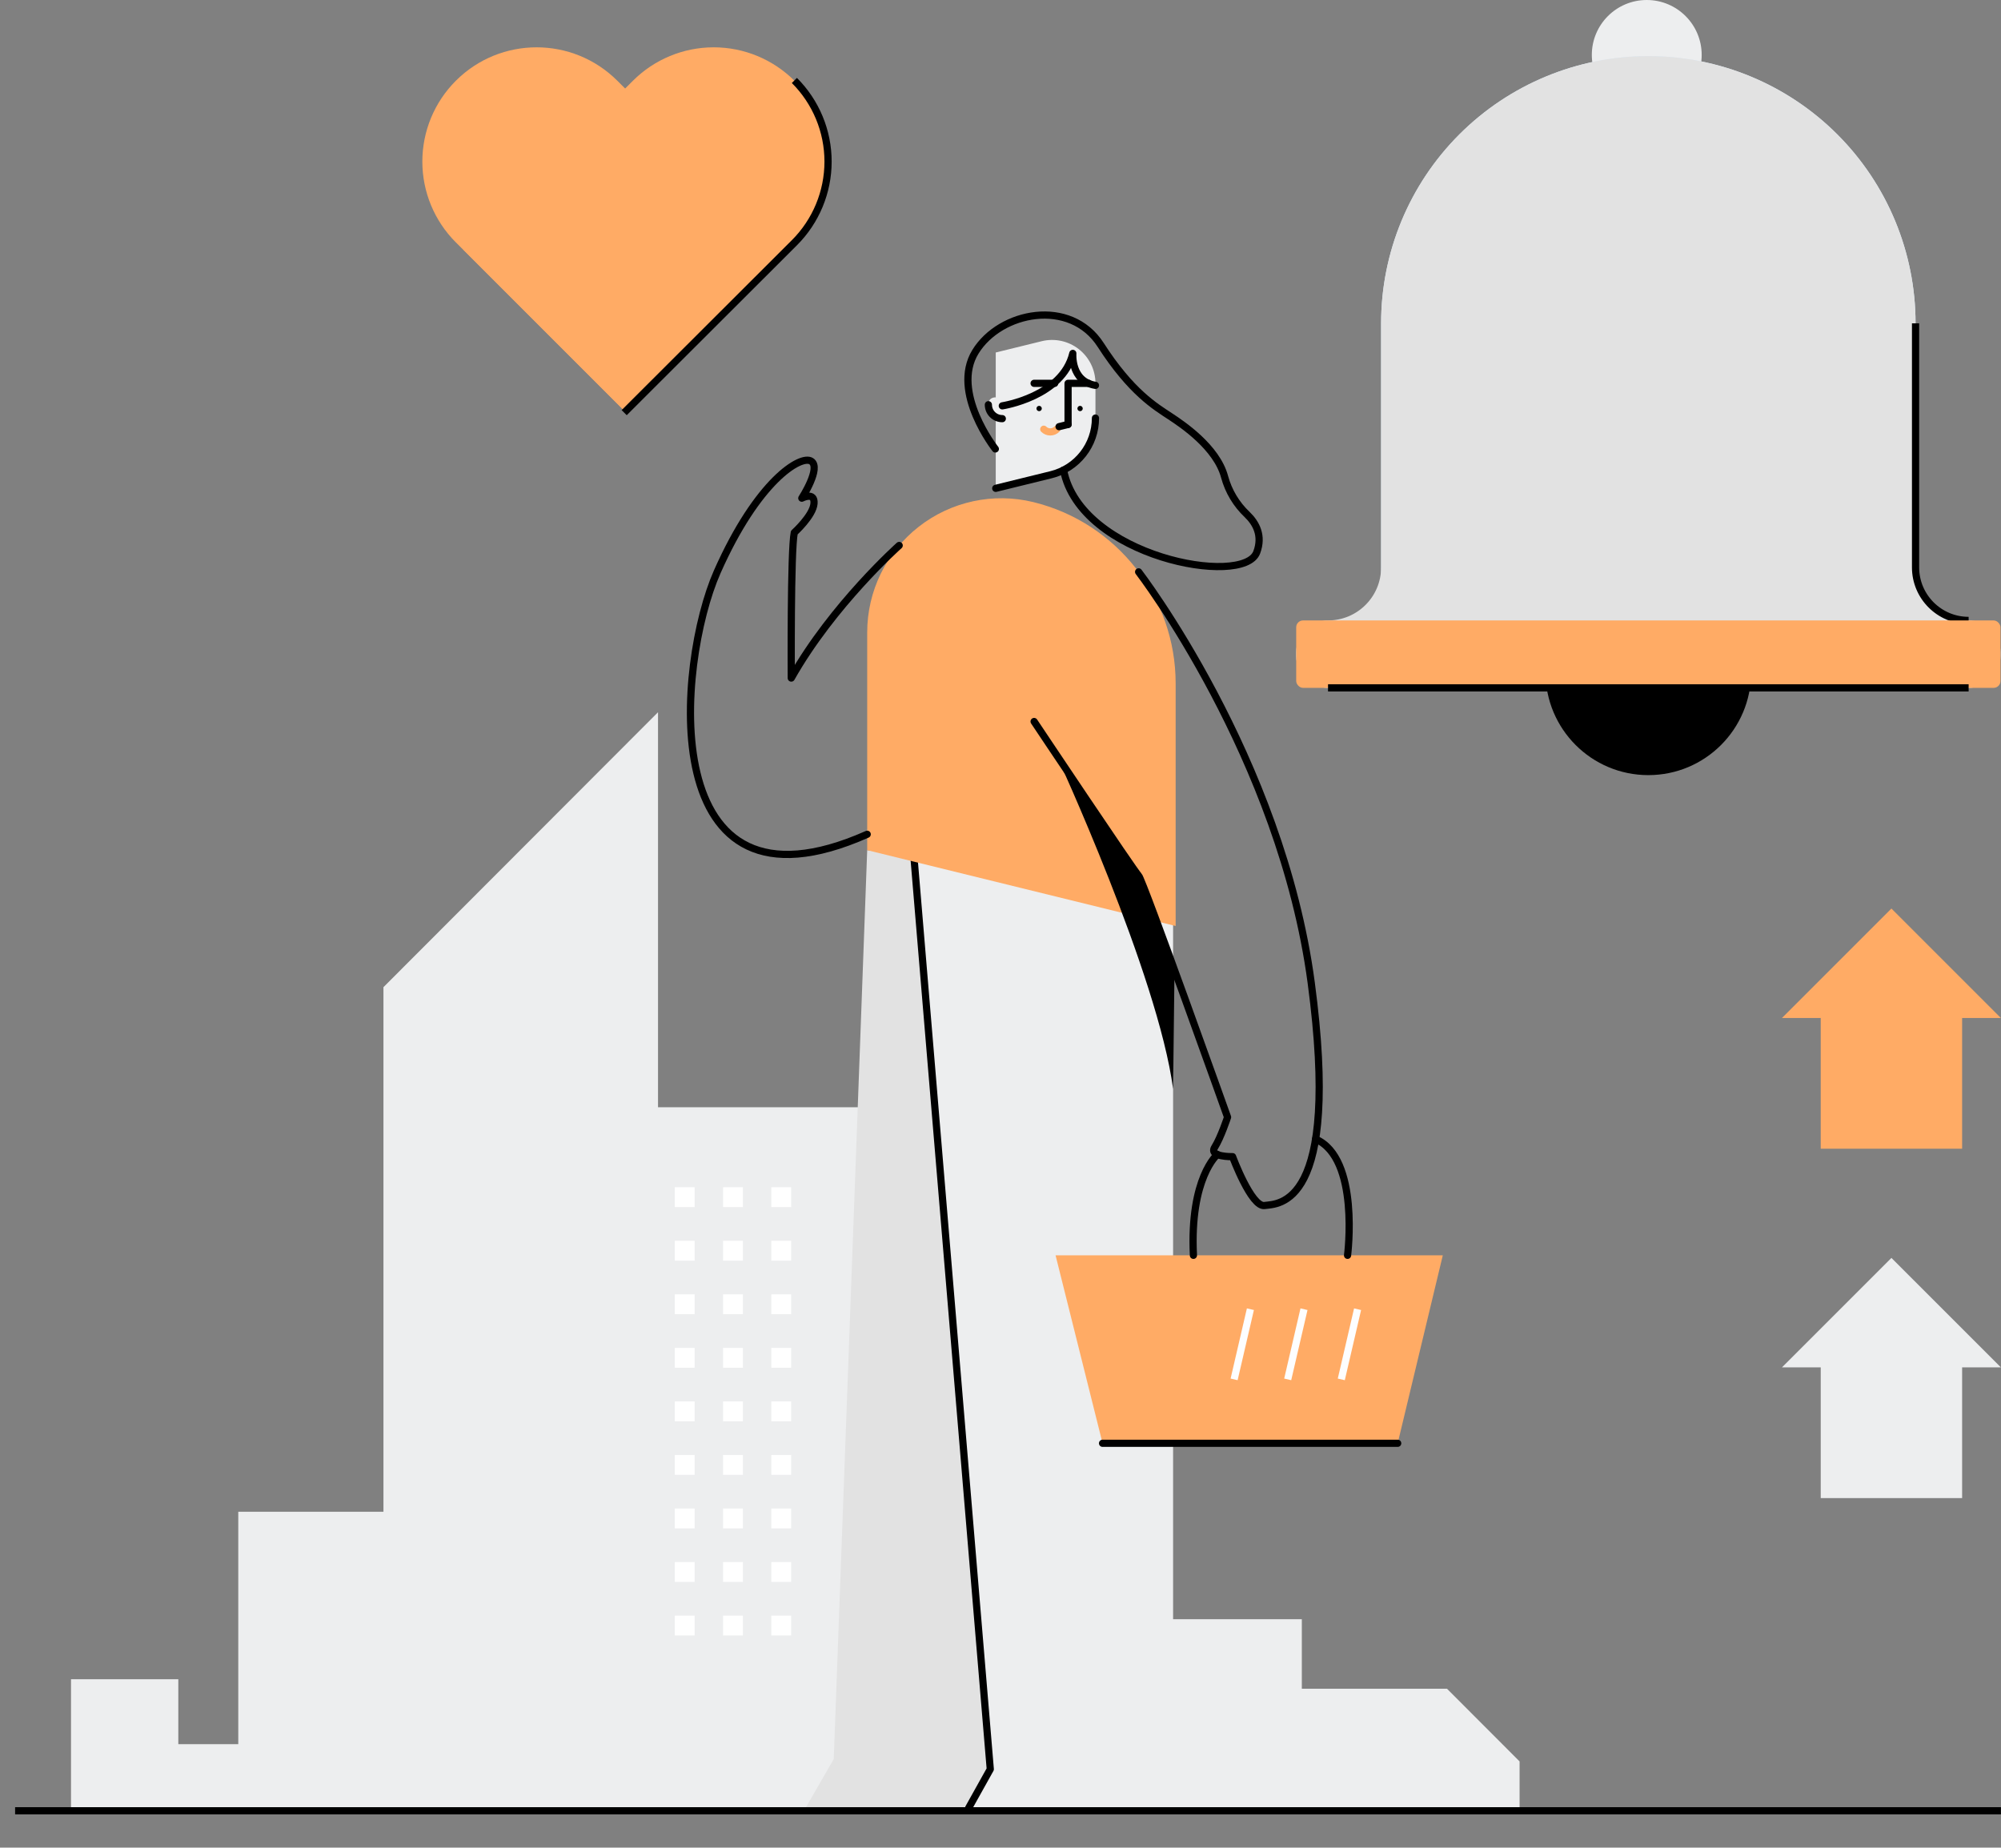 <svg width="3891" height="3593" viewBox="0 0 3891 3593" fill="none" xmlns="http://www.w3.org/2000/svg">
<rect x="0" y="0" width="3891" height="3593" fill="#808080" stroke="none"/>
<path d="M2813.74 3284.02H2531.44V3148.82H2243.01V2989.03L2028.22 2773.94H1702.97V2153.24H1279.53V1385.05L745.624 1919.71V2939.87H463.329V3391.77H346.731V3265.58H138.077V3517.95H2954.88V3425.37L2813.74 3284.02Z" fill="#EDEEEF"/>
<rect x="1312.17" y="2308.75" width="38.567" height="38.621" fill="white"/>
<rect x="1406.02" y="2308.75" width="38.567" height="38.621" fill="white"/>
<rect x="1499.86" y="2308.75" width="38.567" height="38.621" fill="white"/>
<rect x="1312.17" y="2412.88" width="38.567" height="38.621" fill="white"/>
<rect x="1406.02" y="2412.88" width="38.567" height="38.621" fill="white"/>
<rect x="1499.86" y="2412.88" width="38.567" height="38.621" fill="white"/>
<rect x="1312.17" y="2517.01" width="38.567" height="38.621" fill="white"/>
<rect x="1406.02" y="2517.01" width="38.567" height="38.621" fill="white"/>
<rect x="1499.86" y="2517.01" width="38.567" height="38.621" fill="white"/>
<rect x="1312.17" y="2621.14" width="38.567" height="38.621" fill="white"/>
<rect x="1406.02" y="2621.14" width="38.567" height="38.621" fill="white"/>
<rect x="1499.86" y="2621.14" width="38.567" height="38.621" fill="white"/>
<rect x="1312.17" y="2725.28" width="38.567" height="38.622" fill="white"/>
<rect x="1406.02" y="2725.28" width="38.567" height="38.622" fill="white"/>
<rect x="1499.86" y="2725.28" width="38.567" height="38.622" fill="white"/>
<rect x="1312.17" y="2829.41" width="38.567" height="38.621" fill="white"/>
<rect x="1406.02" y="2829.41" width="38.567" height="38.621" fill="white"/>
<rect x="1499.86" y="2829.41" width="38.567" height="38.621" fill="white"/>
<rect x="1312.17" y="2933.54" width="38.567" height="38.621" fill="white"/>
<rect x="1406.02" y="2933.54" width="38.567" height="38.621" fill="white"/>
<rect x="1499.86" y="2933.54" width="38.567" height="38.621" fill="white"/>
<rect x="1312.17" y="3037.67" width="38.567" height="38.622" fill="white"/>
<rect x="1406.02" y="3037.67" width="38.567" height="38.622" fill="white"/>
<rect x="1499.86" y="3037.67" width="38.567" height="38.622" fill="white"/>
<rect x="1312.17" y="3141.81" width="38.567" height="38.621" fill="white"/>
<rect x="1406.02" y="3141.81" width="38.567" height="38.621" fill="white"/>
<rect x="1499.86" y="3141.81" width="38.567" height="38.621" fill="white"/>
<path d="M3202.16 213.634C3261.15 213.634 3308.98 165.81 3308.98 106.817C3308.98 47.824 3261.15 0 3202.16 0C3143.17 0 3095.34 47.824 3095.34 106.817C3095.34 165.81 3143.17 213.634 3202.16 213.634Z" fill="#EDEEEF"/>
<path d="M3205.23 1507.35C3315.64 1507.35 3405.15 1417.84 3405.15 1307.42C3405.15 1197.01 3315.64 1107.5 3205.23 1107.5C3094.81 1107.5 3005.3 1197.01 3005.3 1307.42C3005.3 1417.84 3094.81 1507.35 3205.23 1507.35Z" fill="black"/>
<path d="M3205.23 109.132H3205.23C3343.04 109.132 3475.21 163.878 3572.66 261.327C3670.11 358.777 3724.86 490.946 3724.86 628.76V1206.53H2685.6V628.76C2685.6 490.946 2740.34 358.777 2837.79 261.327C2935.24 163.878 3067.41 109.132 3205.23 109.132Z" fill="#D7E8F7"/>
<path d="M3828.05 1206.53C3771.06 1206.53 3724.85 1160.33 3724.85 1103.33V628.76C3724.85 490.946 3670.11 358.777 3572.66 261.327C3475.21 163.878 3343.04 109.132 3205.23 109.132H3205.22C3067.41 109.132 2935.24 163.878 2837.79 261.328C2740.34 358.777 2685.6 490.946 2685.6 628.76V1103.33C2685.6 1160.33 2639.39 1206.53 2582.4 1206.53H2582.4C2548.21 1206.53 2520.5 1234.24 2520.5 1268.43V1275.75C2520.5 1309.94 2548.21 1337.65 2582.4 1337.65H3828.06C3862.24 1337.65 3889.95 1309.94 3889.95 1275.75V1268.43C3889.95 1252.01 3883.43 1236.27 3871.82 1224.66C3860.22 1213.05 3844.47 1206.53 3828.05 1206.53Z" fill="#E2E2E2"/>
<path d="M3828.05 1206.53C3771.06 1206.53 3724.85 1160.33 3724.85 1103.33V628.762" stroke="black" stroke-width="14"/>
<rect x="2520.5" y="1206.54" width="1369.46" height="131.12" rx="13.313" fill="#FFAB65"/>
<path d="M3828.05 1337.66H2582.39" stroke="black" stroke-width="14"/>
<path d="M886.325 157.097L886.325 157.097C973.086 70.336 1113.75 70.336 1200.51 157.097L1529.5 486.078L1215.31 800.267L886.325 471.286C844.661 429.622 821.254 373.113 821.254 314.191C821.254 255.27 844.661 198.761 886.325 157.097Z" fill="#FFAB65"/>
<path d="M1215.89 800.26L901.701 486.071L1230.68 157.09C1272.35 115.426 1328.85 92.019 1387.78 92.019C1446.7 92.019 1503.21 115.425 1544.87 157.089L1544.87 157.09C1586.54 198.754 1609.94 255.262 1609.94 314.184C1609.94 373.106 1586.54 429.614 1544.87 471.278L1215.89 800.26L1215.89 800.26Z" fill="#FFAB65"/>
<path d="M1213.75 802.473L1544.71 472.029C1586.63 430.18 1610.18 373.42 1610.18 314.236C1610.18 255.052 1586.63 198.293 1544.71 156.443" stroke="black" stroke-width="14"/>
<rect x="3815.39" y="2233.86" width="274.941" height="274.941" transform="rotate(180 3815.39 2233.86)" fill="#FFAB65"/>
<path d="M3890.78 1979.65L3677.92 1766.79L3465.07 1979.65H3890.78Z" fill="#FFAB65"/>
<rect x="3815.39" y="2913.28" width="274.941" height="274.941" transform="rotate(180 3815.39 2913.28)" fill="#EDEEEF"/>
<path d="M3890.78 2659.06L3677.92 2446.21L3465.07 2659.06H3890.78Z" fill="#EDEEEF"/>
<path d="M1621.26 3420.79L1686.29 1653.3L2125.68 1710.12L1946.58 3515.82H1566.43L1621.26 3420.79Z" fill="#E2E2E2"/>
<path d="M1775.3 1644.33L2281.12 1615.01V2163.37V3515.82H1883.59L1925.62 3440.5L1775.3 1644.33Z" fill="#EDEEEF"/>
<path d="M1883.59 3515.82L1925.62 3440.5L1775.3 1644.33" stroke="black" stroke-width="14" stroke-linecap="round" stroke-linejoin="round"/>
<path d="M1686.29 1229.9V1653.3L2286.09 1800.72V1329.17C2286.09 1161.97 2171.94 1016.36 2009.57 976.456H2009.57C1931.7 957.317 1849.36 975.035 1786.25 1024.51C1723.15 1073.98 1686.29 1149.72 1686.29 1229.9V1229.9Z" fill="#FFAB65"/>
<path d="M2214.08 1702.81C2217.44 1705.9 2248.76 1790 2283.84 1886.2L2281.12 2117.69C2251.96 1896.54 2053.59 1466.97 2053.59 1466.97C2111.54 1553.46 2208.5 1697.71 2214.08 1702.81Z" fill="black"/>
<path d="M2130.15 745.446V813.003C2130.15 865.24 2094.48 910.729 2043.76 923.197L1936.25 949.62V685.487L2025.64 663.516C2050.81 657.329 2077.43 663.057 2097.83 679.05C2118.23 695.043 2130.15 719.525 2130.15 745.446V745.446Z" fill="#EDEEEF"/>
<path d="M2130.15 813.003C2130.15 865.24 2094.48 910.729 2043.76 923.197L1936.25 949.62" stroke="black" stroke-width="14" stroke-linecap="round" stroke-linejoin="round"/>
<path d="M2020.62 799.599C2017.75 799.599 2015.43 797.278 2015.43 794.415C2015.43 791.552 2017.75 789.23 2020.62 789.23C2023.48 789.23 2025.8 791.552 2025.8 794.415C2025.8 797.278 2023.48 799.599 2020.62 799.599Z" fill="black"/>
<path d="M2100.25 799.599C2097.38 799.599 2095.06 797.278 2095.06 794.415C2095.06 791.552 2097.38 789.23 2100.25 789.23C2103.11 789.23 2105.43 791.552 2105.43 794.415C2105.43 797.278 2103.11 799.599 2100.25 799.599Z" fill="black"/>
<path d="M2076.89 825.341V745.447H2116.91" stroke="black" stroke-width="14" stroke-linecap="round" stroke-linejoin="round"/>
<path d="M2010.85 745.447H2050.88" stroke="black" stroke-width="14" stroke-linecap="round" stroke-linejoin="round"/>
<path d="M1949.02 786.383V814.128C1934.06 814.128 1921.92 801.995 1921.92 787.029C1921.92 786.197 1921.96 785.375 1922.03 784.562C1923.55 767.735 1949.02 769.487 1949.02 786.383Z" fill="#EDEEEF"/>
<path d="M1949.02 814.128C1934.06 814.128 1921.92 801.995 1921.92 787.029" stroke="black" stroke-width="14" stroke-linecap="round" stroke-linejoin="round"/>
<path d="M2055 834.676C2051.63 838.041 2047.07 839.931 2042.31 839.931C2037.55 839.931 2032.99 838.041 2029.62 834.676" stroke="#FFAB65" stroke-width="14" stroke-linecap="round" stroke-linejoin="round"/>
<path d="M2076.88 825.404L2059.38 829.707" stroke="black" stroke-width="14" stroke-linecap="round" stroke-linejoin="round"/>
<path d="M1949.02 789.23C1949.02 789.23 2066.02 771.327 2086.12 687.256C2086.12 687.256 2081.57 741.476 2130.15 749.396" stroke="black" stroke-width="14" stroke-linecap="round" stroke-linejoin="round"/>
<path d="M1935.47 873.066C1935.47 873.066 1848.53 762.798 1896.66 684.21C1944.79 605.622 2081.25 578.816 2140.34 670.807C2199.44 762.798 2246.96 790.822 2275.59 809.708C2298.5 824.821 2365.89 869.585 2381.29 927.452C2388.89 955.364 2404.03 980.646 2425.04 1000.53C2442.47 1017.26 2455.89 1041.7 2443.73 1074.11C2418.15 1142.34 2100.7 1082.82 2068.13 914.133" stroke="black" stroke-width="14" stroke-linecap="round" stroke-linejoin="round"/>
<path d="M2214.08 1112.1C2214.08 1112.1 2491.21 1472.53 2549.7 1911.16C2608.18 2349.8 2484.51 2340.66 2458.92 2344.31C2433.34 2347.97 2396.78 2249.28 2396.78 2249.28C2396.78 2249.28 2349.87 2250.49 2362.06 2231C2374.24 2211.5 2387.04 2172.52 2387.04 2172.52C2387.04 2172.52 2222.05 1710.12 2214.08 1702.81C2206.1 1695.5 2010.85 1403.08 2010.85 1403.08" stroke="black" stroke-width="14" stroke-linecap="round" stroke-linejoin="round"/>
<path d="M2805.56 2441.18L2717.84 2806.7H2143.96L2052.58 2441.18H2805.56Z" fill="#FFAB65"/>
<path d="M2717.84 2806.71H2143.96" stroke="black" stroke-width="14" stroke-linecap="round" stroke-linejoin="round"/>
<path d="M2620.36 2441.18C2620.36 2441.18 2644.76 2252.31 2558.24 2215.15" stroke="black" stroke-width="14" stroke-linecap="round" stroke-linejoin="round"/>
<path d="M2367.18 2245.12C2367.18 2245.12 2313.32 2290.09 2320.63 2441.18" stroke="black" stroke-width="14" stroke-linecap="round" stroke-linejoin="round"/>
<path d="M2639.86 2545.96L2608.18 2682.43" stroke="#FDFEFF" stroke-width="14"/>
<path d="M2535.65 2545.96L2503.97 2682.43" stroke="#FDFEFF" stroke-width="14"/>
<path d="M2431.44 2545.96L2399.76 2682.43" stroke="#FDFEFF" stroke-width="14"/>
<path d="M1748.5 1060.73C1748.5 1060.73 1619.06 1176.06 1538.65 1318.61C1538.65 1318.61 1537.19 1070.45 1544.5 1035.73C1544.5 1035.73 1581.05 1002.83 1582.88 979.069C1584.7 955.309 1559.12 968.787 1559.12 968.787C1559.12 968.787 1597.5 909.618 1577.39 896.825C1557.29 884.032 1473.22 934.432 1394.63 1112.1C1316.04 1289.77 1270.66 1806.99 1686.29 1622.4" stroke="black" stroke-width="14" stroke-linecap="round" stroke-linejoin="round"/>
<path d="M29.367 3521.35H3890.86" stroke="black" stroke-width="14"/>
</svg>
